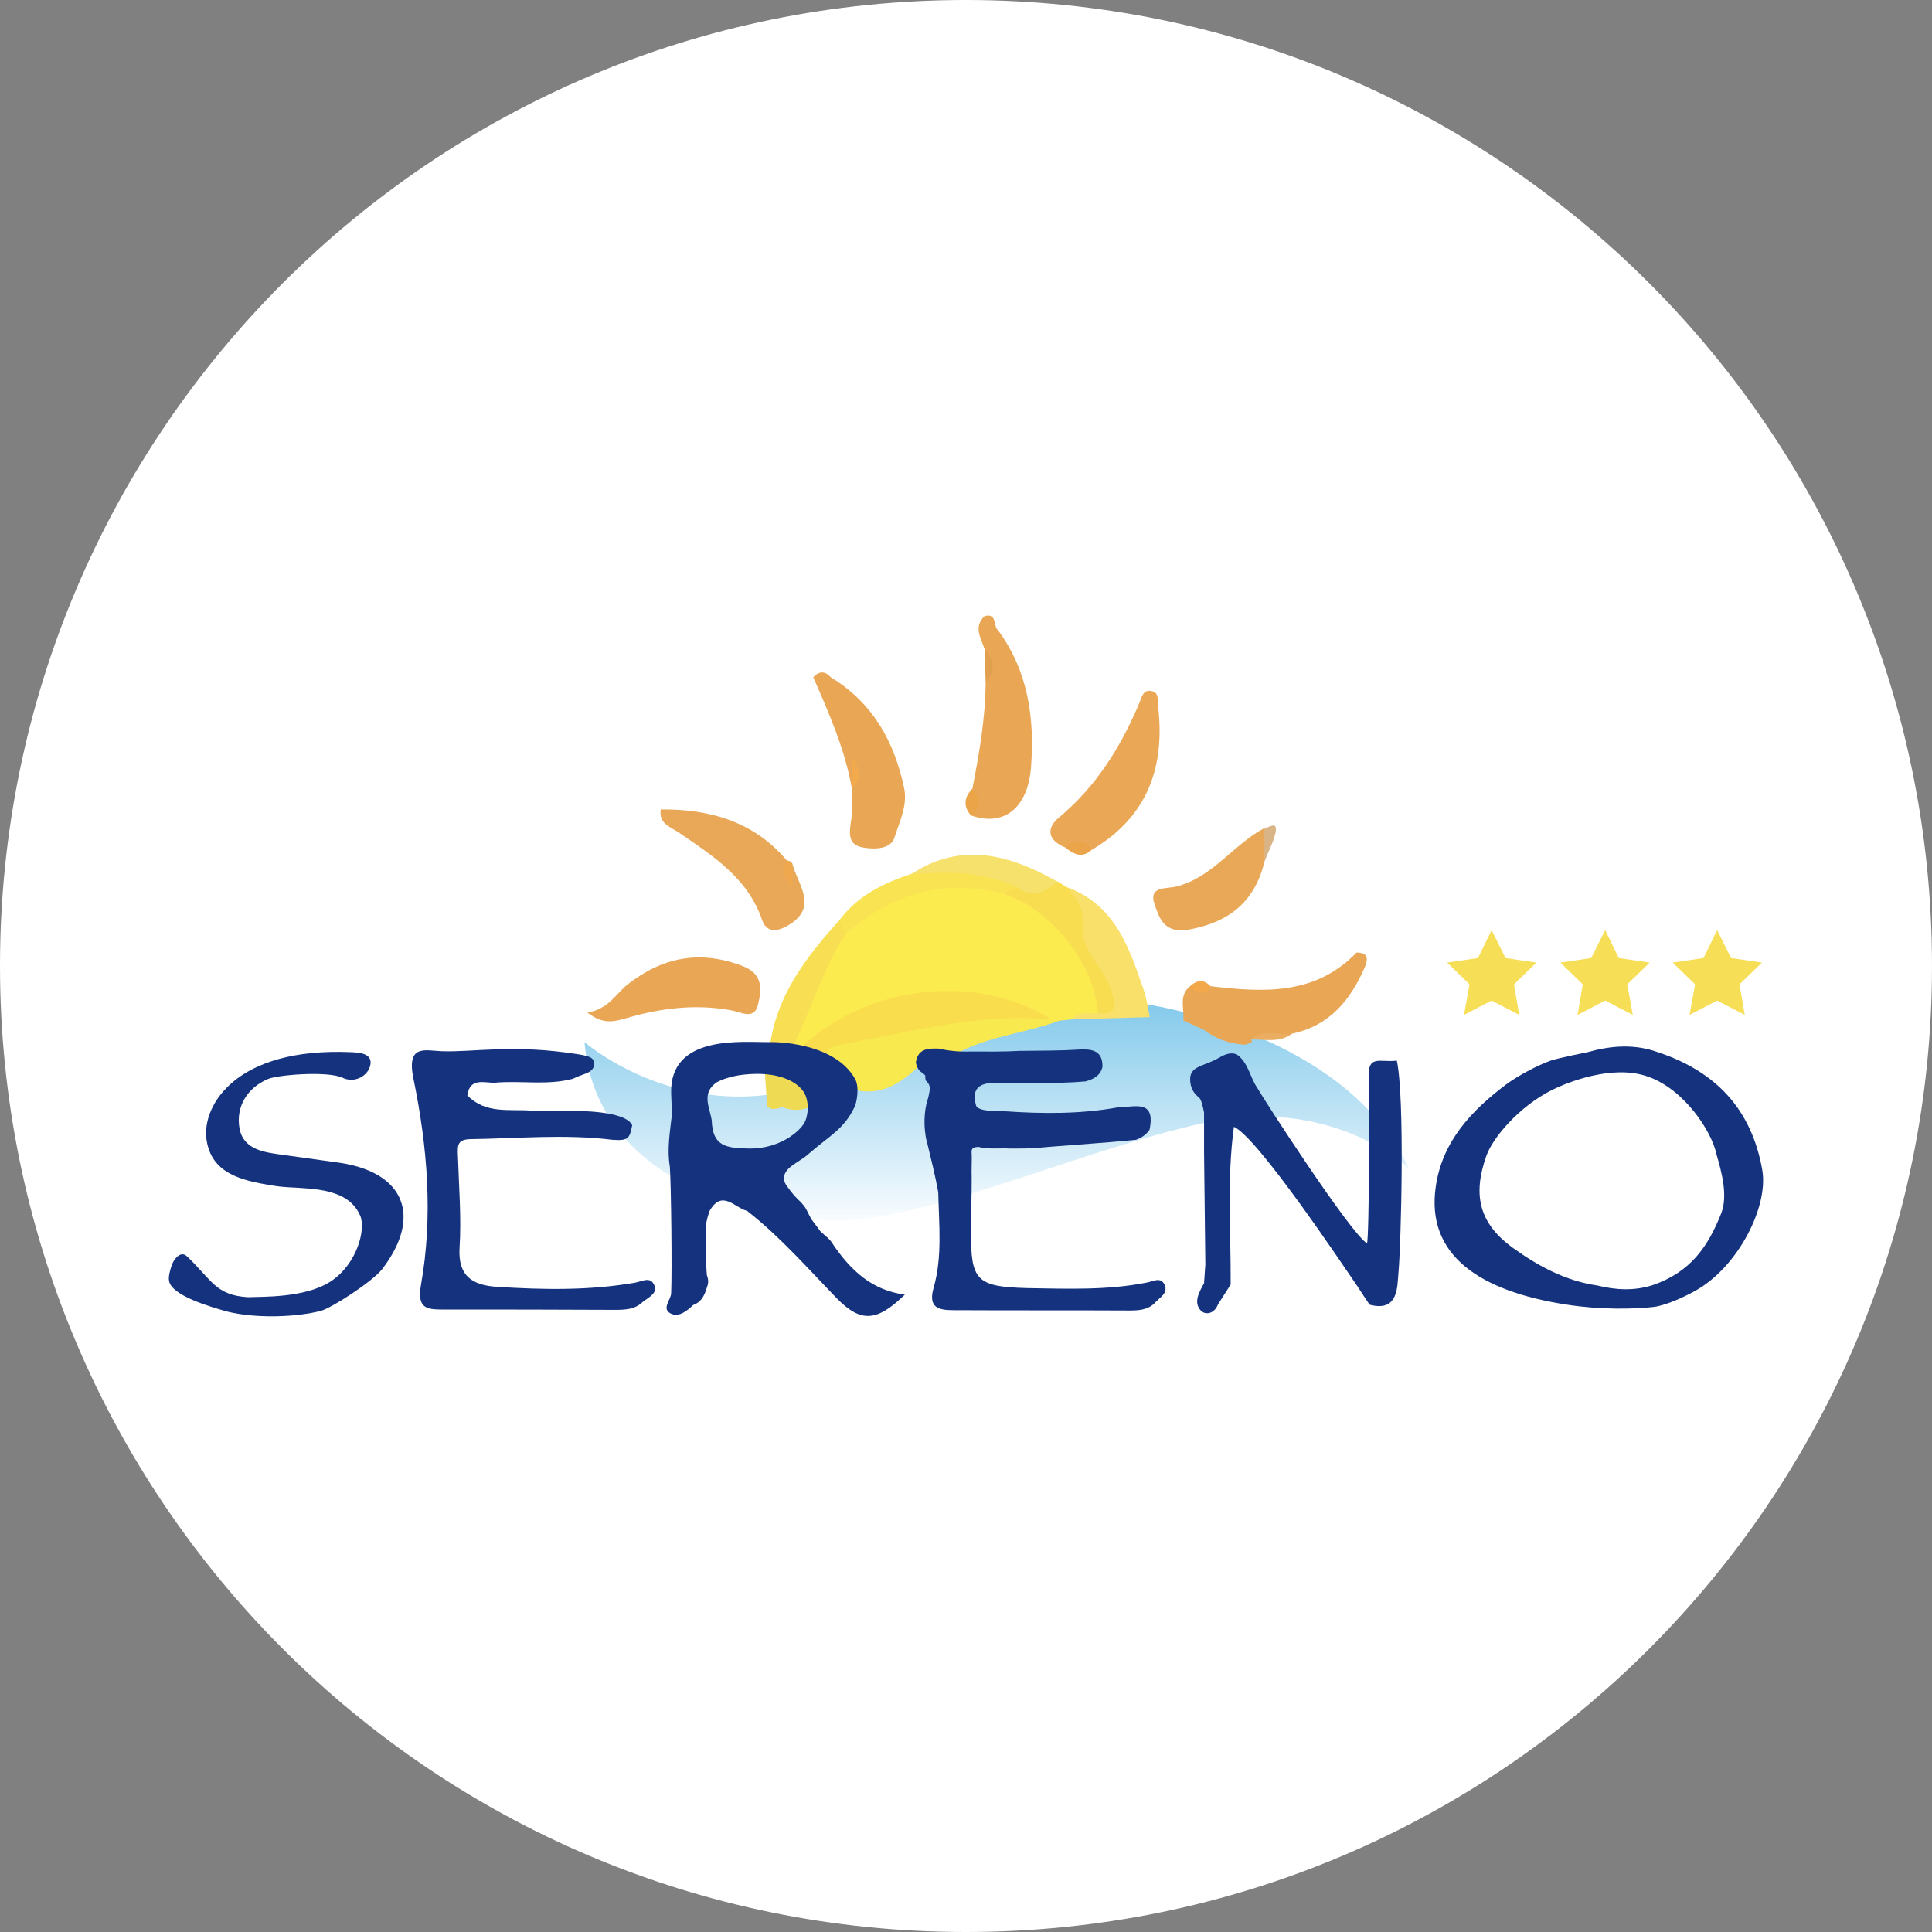 <?xml version="1.0" encoding="utf-8"?>
<!-- Generator: Adobe Illustrator 26.3.1, SVG Export Plug-In . SVG Version: 6.00 Build 0)  -->
<svg version="1.1" id="Layer_1" xmlns="http://www.w3.org/2000/svg" xmlns:xlink="http://www.w3.org/1999/xlink" x="0px" y="0px"
	 viewBox="0 0 595.3 595.3" style="enable-background:new 0 0 595.3 595.3;" xml:space="preserve">
<rect x="0" y="0" width="595.3" height="595.3" fill="#808080" stroke="none"/>
<style type="text/css">
	.st0{fill:#FFFFFF;}
	.st1{fill:url(#SVGID_1_);}
	.st2{fill:#F8E06B;}
	.st3{fill:#F9DD51;}
	.st4{fill:#F8DE53;}
	.st5{fill:#FAE352;}
	.st6{fill:#F7E16D;}
	.st7{fill:#F8E94F;}
	.st8{fill:#FCEB4F;}
	.st9{fill:#FADD4D;}
	.st10{fill:#EFDB53;}
	.st11{fill:#E9A756;}
	.st12{fill:#EAA857;}
	.st13{fill:#E9A858;}
	.st14{fill:#E9A857;}
	.st15{fill:#ECA449;}
	.st16{fill:#D9B487;}
	.st17{fill:#EBA449;}
	.st18{fill:#F0A84F;}
	.st19{fill:#F2A84B;}
	.st20{fill:#15327E;}
	.st21{fill:#EAAD62;}
	.st22{fill:#E1A050;}
	.st23{fill:#193982;}
	.st24{fill:#F2AA4D;}
	.st25{fill:#F6DE56;}
</style>
<path class="st0" d="M297.6,595.3L297.6,595.3C133.3,595.3,0,462,0,297.6l0,0C0,133.3,133.3,0,297.6,0l0,0
	C462,0,595.3,133.3,595.3,297.6l0,0C595.3,462,462,595.3,297.6,595.3z"/>
<g>
	<linearGradient id="SVGID_1_" gradientUnits="userSpaceOnUse" x1="307.083" y1="307.773" x2="307.083" y2="376.144">
		<stop  offset="0" style="stop-color:#82C9EB"/>
		<stop  offset="0.999" style="stop-color:#F9FCFE"/>
	</linearGradient>
	<path class="st1" d="M180.1,321.1c0,0,24.7,21.6,59.5,15.8s79.6-31.1,102.4-29c22.7,2,74.2,14.1,92,52c0,0-23.6-22.7-63.5-13.8
		s-88.3,31.8-117,29.9C227.3,374.3,183.6,362.2,180.1,321.1z"/>
	<g>
		<path class="st2" d="M354.3,313.4c-8,0.2-16,0.5-24,0.7c0.1-4.5,4-3.5,6.6-4.4c7.3-2.7,2-7.2,0.5-9.5c-5.4-8.3-6.4-17.9-9.1-27
			c15.4,5.4,19.7,19,24.3,32.4C353.4,308.1,353.7,310.8,354.3,313.4z"/>
		<path class="st3" d="M328.2,273.1c4,3.7,6,7.3,5.6,13.7c-0.4,6.6,6.9,11.8,8.8,18.8c1.2,4.5,1.5,7.3-4.4,6.5
			c-3.5-4.5-5.2-10-7.9-14.9c-5.1-9.4-12.9-15.8-21.2-21.9c0.2-2.6,2.1-3.2,4.2-3.6c4.2,1.6,8.4,1.4,12.6-0.1
			C326.7,272.1,327.5,272.6,328.2,273.1z"/>
		<path class="st4" d="M237.2,322.6c2-15.8,11.1-27.6,21.3-38.9c2.2,0.7,3.2,2.4,3.3,4.6c-4.9,11.7-9.7,23.5-15.4,34.9
			c-0.6,0.9-1.3,1.6-2.1,2.2c-2,1-4,1-6,0C237.5,324.6,237.1,323.7,237.2,322.6z"/>
		<path class="st5" d="M260.6,287.8c-0.7-1.4-1.4-2.8-2.1-4.1c5.6-7.6,13.5-11.5,22.2-14.4c12-5.2,27-3.3,33.1,4.2
			c-1.7,0-3.2,0.4-4.1,2c-4.3,1.9-8.7,0.2-13,0.4c-11.2,0.6-21.6,3.4-30.6,10.4C264.5,287.6,262.8,288.9,260.6,287.8z"/>
		<path class="st6" d="M313.8,273.6c-10.5-5.2-21.8-5.1-33.1-4.2c15.6-10.3,30.5-6,45.2,2.3C322.3,274.5,318.5,277.1,313.8,273.6z"
			/>
		<path class="st7" d="M326.4,314.5c-9.9,3.7-20.7,4.6-30.3,9.4c-2.1,2.9-4.7-0.1-6.9,0.6c-2.7,0.3-6.3-0.6-6.1,4.1
			c-5.2,4.7-10.7,8.7-18.4,7.5c-4.5-3.5-11.4-5.2-10.9-12.9c5.5-6.5,13.8-4.4,20.7-6.6c15.9-5.3,32.4-6.2,49.1-4
			C324.8,312.8,325.7,313.5,326.4,314.5z"/>
		<path class="st8" d="M326.4,314.5c-0.8-0.1-1.6-0.2-2.4-0.3c-20.2-6-40.4-8.4-60.8-0.4c-4.1,1.6-8.3,2.8-11.1,6.7
			c-2,2.8-4.4,4.1-7.7,1.8c5.6-11.4,9.1-23.8,16.2-34.5c14.3-12.5,30.4-17.4,49.1-12.2c14.3,4.7,27.6,21.6,28.6,36.5
			c-2.7,0.5-5.9-0.8-8,2C329,314.2,327.7,314.4,326.4,314.5z"/>
		<path class="st9" d="M244.4,322.3c1,0,2.4,0.4,3-0.1c20.8-18.9,53.6-22.4,76.6-8.1c-21.7-2-42.6,3.6-63.6,7.5
			c-2.2,0.4-4.8,0.6-6.1,3.1c-3.4-0.4-6.7-0.8-10.1-1.2C244.2,323.2,244.3,322.8,244.4,322.3z"/>
		<path class="st10" d="M250.3,335.1L250.3,335.1c-4.5-2.6-9.2-4.6-14.6-4.1c0.2,3.3,0.5,6.6,0.7,9.9c1.1,1.1,2.5,0.9,3.8,0.5
			c0.2-0.1,0.4-0.3,0.6-0.4c3.2,1.4,6.3,1.3,9.5-0.2C251.9,338.9,253.8,337,250.3,335.1z"/>
	</g>
	<path class="st11" d="M303.4,200.1c-1.1-3.4-3.6-6.9,0-10.3c4-0.9,2.5,3.2,4.2,4.5c9.2,12.6,11.2,26.9,10.1,41.9
		c-0.9,12.7-8.3,18.6-18.4,15.1c0.3-2.7,0.2-5.5,0.3-8.2c2.1-10.8,4-21.6,4.1-32.7C305.1,207,305.4,203.5,303.4,200.1z"/>
	<path class="st11" d="M262.5,243.1c-2.1-12.1-7-23.2-11.9-34.4c1.8-2,3.6-2,5.4,0c13,7.9,19.6,19.9,22.6,34.2
		c1.1,5.4-1.5,10.4-3,15.2c-1.1,3.6-6.2,3.7-9.9,3c-4.5-0.9-4-4.4-3.5-8C262.8,249.9,262.5,246.5,262.5,243.1
		c2.1-2.7,0.6-5.8,0.8-6.8C263.3,237.3,264.5,240.4,262.5,243.1z"/>
	<path class="st11" d="M371.1,317.4c-2.2-1-4.3-2-6.5-3c0.4-3.6-1.6-7.8,2.3-10.7c2.1,0.4,4.2,0.4,6.3,0.2
		c16.2,1.9,32.1,2.8,44.8-10.4c3.6,0,3.6,2,2.5,4.6c-4.4,10.1-10.9,18-22.4,20.4c-4,2.1-8.7-0.5-12.6,1.7l0.3,0.7
		c-0.8,0.6-1.6,1-2.6,1C378.6,321.5,374.6,320.1,371.1,317.4z"/>
	<path class="st12" d="M328.2,261.1c-5.3-2.1-6-5.8-1.9-9.2c11.5-9.6,19.1-21.8,24.8-35.4c0.7-1.8,1.2-4.3,4-3.5
		c2.1,0.6,1.5,2.7,1.7,4.3c2.3,18.9-3.1,34.3-20.3,44.5C333.7,261.6,331,260.4,328.2,261.1z"/>
	<path class="st13" d="M244.1,266c1.7,6.7,8.6,13.8-1.9,19.5c-3.4,1.8-6.2,1.5-7.4-2.1c-4.4-12.8-15-19.6-25.4-26.7
		c-2.7-1.9-6.5-2.8-5.8-7.3c15.1-0.1,28.7,3.7,38.9,15.8c-0.4,1.3,0.2,2.6,0.3,3.9C243.5,268.1,243,266.7,244.1,266z"/>
	<path class="st11" d="M181,312c6.5-1.1,8.7-5.7,12.3-8.6c10.8-8.5,22.4-10.8,35.6-5.7c6.4,2.5,5.7,7.3,4.7,11.7
		c-1.1,5-5.1,2.5-8.3,1.9c-10.9-2-21.7-0.7-32.2,2.4C189.4,314.7,186,315.9,181,312z"/>
	<path class="st14" d="M389.6,265.5c-3,12.6-11.2,18.7-23.1,20.9c-7.8,1.4-9.2-3.4-10.7-7.6c-2.1-6,3.7-4.8,6.9-5.7
		c11-2.9,17.3-12.8,26.8-17.9C391.2,258.6,390.9,262.1,389.6,265.5z"/>
	<path class="st15" d="M299.5,243.1c2.8,2.8,2.8,5.6-0.3,8.2C296.7,248.4,297.1,245.7,299.5,243.1z"/>
	<path class="st16" d="M389.6,265.5c0-3.4,0-6.9,0-10.3c1.4-0.1,4.2-2.6,3.4,1.5C392.3,259.7,390.7,262.6,389.6,265.5z"/>
	<path class="st17" d="M328.2,261.1c3-2.6,5.7-2.6,8.3,0.6C333.5,264.7,330.8,263.2,328.2,261.1z"/>
	<path class="st18" d="M244.1,266c0,2.6,0,5.2,0,7.8c-1.7-2.8-4.2-5.5-1.5-8.6C243.3,265.2,243.8,265.5,244.1,266z"/>
	<path class="st19" d="M373.1,304c-2.2,2.9-4.3,2.7-6.3-0.2C369,301.8,371.1,301.8,373.1,304z"/>
	<path class="st20" d="M104.8,358.3c-5.7-0.8-11.5-1.6-17.2-2.4c-5.8-0.8-12.5-1.4-13.8-8.2c-1.2-6.7,2.4-12.5,8.7-15.2
		c2.9-1.3,18.4-2.6,23.1-0.4c3.5,1.7,7.5-0.4,8.4-3.5c1.2-4.1-3.4-4.3-6-4.4c-35.3-1.5-45.7,16.4-44.4,26.7
		c1.4,10.7,10.8,12.8,19.8,14.3c1.7,0.3,3.4,0.5,5.1,0.6c8.6,0.5,18.9,0.5,22.5,8.8c1.8,4.2-1,15-9.2,20.3
		c-7.9,5.1-21.1,4.6-25.4,4.8c-10-0.6-11.1-5.3-18.8-12.6c-2-1.9-4.1,1-4.7,2.8c-0.4,1.2-1.1,3.5-0.8,4.8c0.8,4.5,12.5,7.9,17.8,9.4
		c9.2,2.3,21.8,1.7,29-0.2c3.3-0.9,15.9-9,18.9-12.9C130.1,374.9,124.7,361.3,104.8,358.3z"/>
	<path class="st21" d="M385.4,320.3c3.8-3.4,8.4-1.4,12.6-1.7C394.2,321.4,389.7,320.2,385.4,320.3z"/>
	<path class="st22" d="M303.4,200.1c3.3,3.3,3.2,6.8,0.3,10.3C303.6,207,303.5,203.6,303.4,200.1z"/>
	<path class="st20" d="M201.4,395.6c-1.2-2.2-3.6-0.8-5.6-0.4c-14.2,2.5-28.5,2.2-42.8,1.3c-7.3-0.5-11.9-3.2-11.4-11.9
		c0.6-9.4-0.2-19-0.5-28.4c-0.1-3-0.4-5.1,3.8-5.2c14.6-0.2,29.2-1.6,43.8,0.2c5.1,0.4,5.3-0.6,6.1-4.5c-2.2-4.6-17.2-4.4-19.3-4.4
		c-4-0.1-8,0.2-11.9-0.1c-6.7-0.5-14,1.1-19.6-4.7c0.8-5.7,5.4-3.7,8.6-3.9c8-0.7,16,0.9,23.9-1.2c1.5-0.7,2.6-1.1,4.2-1.7
		c1-0.3,2.3-1.4,2.3-2.4c0.1-2-0.3-2.7-4.5-3.4c-20.5-3.3-32.6-0.6-42.5-1c-5.1-0.2-10.8-2.2-8.6,8.5c4.3,20.8,6.1,42.4,2.3,63.6
		c-1.2,7,1.6,7.5,6.6,7.5c17.7,0,35.4,0,53.1,0.1c3.2,0,6.2-0.1,8.6-2.4C200,399.6,203,398.4,201.4,395.6z"/>
	<path class="st20" d="M543,360.5c-3.3-18.8-14.4-30.4-32.2-36.3c-0.5-0.2-1-0.3-1.5-0.5c-6.7-2-13.4-1.4-20.1,0.5
		c0,0-8.6,1.7-11.4,2.6c-4,1.4-10.5,4.9-13.8,7.4c-10.6,8-19.6,17.5-21.6,31.4c-3.1,21.2,13.6,32.3,40.4,36.4
		c10.3,1.6,20.8,1.4,26.8,0.7c3.9-0.5,9.8-3.3,12.8-5C535.4,390.5,545,371.9,543,360.5z M530.3,374c-4.1,10.3-9.5,18-21.1,22
		c-5.7,1.8-11.3,1.5-17,0.1c-9.7-1.4-18.1-5.9-25.9-11.5c-10.6-7.6-12.6-16.4-8.3-28.5c1.9-5.4,9.9-15.1,20.3-20.3
		c4.7-2.3,18.3-7.8,29.1-4.2c11.5,3.8,20.1,17.1,21.5,24.1C530.5,361.2,532.5,368.5,530.3,374z"/>
	<path class="st23" d="M332.2,332.8c-10.4-1.5-21.1,1.2-31.4-1.9c11.4,0,22.8,0,34.3,0.1C334.1,331.5,333.2,332.1,332.2,332.8z"/>
	<path class="st23" d="M297.3,324.7c5.8,0.3,11.7-0.9,17.2,1.6c-5.7,0.1-11.4,0.1-17.1,0.2c-0.6-0.4-0.9-0.8-0.7-1.2
		C296.9,324.9,297.1,324.7,297.3,324.7z"/>
	<path class="st20" d="M358.8,395.8c-1.2-2.5-3.6-0.9-5.5-0.6c-12.1,2.4-24.4,1.9-36.7,1.7c-15.7-0.4-17.5-2.3-17.4-17.4
		c0-5.4,0.2-10.8,0.2-16.2c-0.1-3,0.1-6.7,0-7.5c-0.1-1.4-0.2-2.4,2.1-2.4c3.2,0.8,6.6,0.3,9.8,0.5c2.8,0,5.7,0,8.5-0.2
		c1.8-0.3,21.8-1.6,30.2-2.5c1.7-0.6,3.2-1.6,4.2-3.1c2-9.6-4.8-6.9-9.7-6.9c-11.6,2.1-23.3,2-35,1.2c-1.2-0.1-7.6,0.3-8.7-1.6
		c-1.2-4-0.3-6.7,4.4-7.1c9.7-0.3,19.5,0.4,29.3-0.5c2.5-0.7,4.6-1.8,5.2-4.5c0.1-5.4-3.8-5.5-7.6-5.3c-6,0.4-12,0.3-17.9,0.4
		c-5.1,0.3-10.3,0.2-15.4,0.2c-3.3,0.1-6.5-0.2-9.6-0.9c-3.3-0.1-6.4,0-7,4.3c0.2,1,0.5,1.8,1.2,2.6c0.7,0.5,1.3,0.9,1.7,1.4
		c0,0.5,0,1,0.1,1.5c0.8,0.6,1.1,1.3,1.3,2.1c0,1.7-0.6,3.6-1.1,5.4c-0.6,2.9-0.7,5.9-0.3,8.8c0.1,1,0.3,2,0.6,3
		c1.2,5,2.5,10.1,3.4,15.2c0.2,9.8,1.3,19.8-1.4,29.3c-1.9,6.5,1.8,7,6.3,7c18,0.1,36.1,0,54.1,0.1c2.8,0,5.5-0.2,7.6-2.2
		C357.2,399.8,360.1,398.6,358.8,395.8z"/>
	<path class="st20" d="M256.6,383.3c-0.9-1.6-2.5-2.6-3.8-3.9c-0.9-1.2-1.8-2.4-2.7-3.6c-0.9-1.4-1.4-3-2.4-4.3
		c-0.5-0.6-1.1-1.3-1.7-1.8c-1.2-1.2-2.3-2.5-3.2-3.8c-2.3-2.7-1.1-5,1.2-6.7c2.2-1.6,3.7-2.3,5.2-3.7c6.7-5.8,10.9-7.6,14.2-14.6
		c0.5-1.1,1.5-5.8,0.1-8.4c-5.7-10.3-21.5-11.5-26.4-11.4c-8.3,0.1-30.8-2.5-30.3,15.8c0.1,2.3,0.2,4.6,0.2,6.8
		c-0.6,5.3-1.5,10.5-0.6,15.8c0.4,6,0.7,32,0.4,39c-0.1,2.1-3,4.7-0.2,6.2c2.5,1.3,5-0.7,7-2.6c3-1.1,3.7-3.7,4.5-6.3
		c0.2-1,0.1-1.9-0.3-2.9c-0.1-1.5-0.2-3.1-0.3-4.6c0-3.5,0-7,0-10.6c0.2-1.6,0.6-3.1,1.2-4.7c3.9-6.6,7.7-0.8,11.5,0.1
		c10.1,7.9,18.5,17.5,27.4,26.7c7.6,7.9,12.6,7.5,21.2-0.9C268.6,397.6,262,391.3,256.6,383.3z M231.1,353.9
		c-7.7-0.1-11.5-0.8-11.8-8.7c-0.6-4-3.3-8.3,1.5-11.7c4-2.1,9-2.7,13.6-2.6c4.4,0.1,10.5,1.5,13.2,5.5c1,1.4,1.4,3.9,1.3,5.6
		c-0.2,1.6-0.4,3-1.3,4.4C245.2,349.8,239.2,353.9,231.1,353.9z"/>
	<path class="st24" d="M262.5,243.1c0-3.3,0-6.6,0-9.9C264.9,236.6,265.7,240,262.5,243.1C262.6,243.1,262.5,243.1,262.5,243.1z"/>
	<path class="st20" d="M430.4,326.8C430.4,326.8,430.4,326.8,430.4,326.8L430.4,326.8c-5.2,0.7-9.3-2.2-8.6,6
		c0.2,3.9,0.1,49-0.6,50.3c-5.2-3.2-32.1-44.8-33.8-47.9c-2.3-3.3-2.7-7.7-6.3-10.3c-2.3-0.9-4.2,0.3-6,1.3
		c-4.9,2.7-9.4,2.2-8.2,8.1c0.5,2.2,1.8,3.2,2.5,3.9c0.1,0.1,0.3,0.3,0.4,0.4c0.5,1,0.8,2.2,1.2,4.2c0,4.1,0,8.1,0,12.2
		c0.1,11.5,0.3,23.1,0.4,34.6c-0.1,1.9-0.3,3.9-0.4,5.8c-1.5,2.7-3.3,5.8-1.1,8.3c1.5,1.7,4.3,1.1,5.4-1.8c1.3-2,2.6-4.1,3.9-6.1
		c0.1-16.2-1.2-32.4,1-48.6c0,0,0,0,0,0c7.3,3.2,33.7,42.8,37.9,48.9c1.3,2,2.6,4,3.9,5.9c9,2.4,8.5-5.7,8.9-9.8
		C431.7,383.4,432.9,338.4,430.4,326.8z M377,363.2C377,363.2,376.9,363.1,377,363.2C376.9,363.1,377,363.1,377,363.2
		C377,363.1,377,363.2,377,363.2C377,363.2,377,363.2,377,363.2C377,363.2,377,363.2,377,363.2z"/>
	<g>
		<polygon class="st25" points="459.6,286.6 463.9,295.2 473.4,296.6 466.5,303.3 468.1,312.7 459.6,308.3 451.1,312.7 452.8,303.3 
			445.9,296.6 455.4,295.2 		"/>
		<polygon class="st25" points="494.6,286.6 498.8,295.2 508.3,296.6 501.4,303.3 503.1,312.7 494.6,308.3 486.1,312.7 487.7,303.3 
			480.8,296.6 490.3,295.2 		"/>
		<polygon class="st25" points="529.1,286.6 533.4,295.2 542.9,296.6 536,303.3 537.6,312.7 529.1,308.3 520.6,312.7 522.3,303.3 
			515.4,296.6 524.9,295.2 		"/>
	</g>
</g>
</svg>
